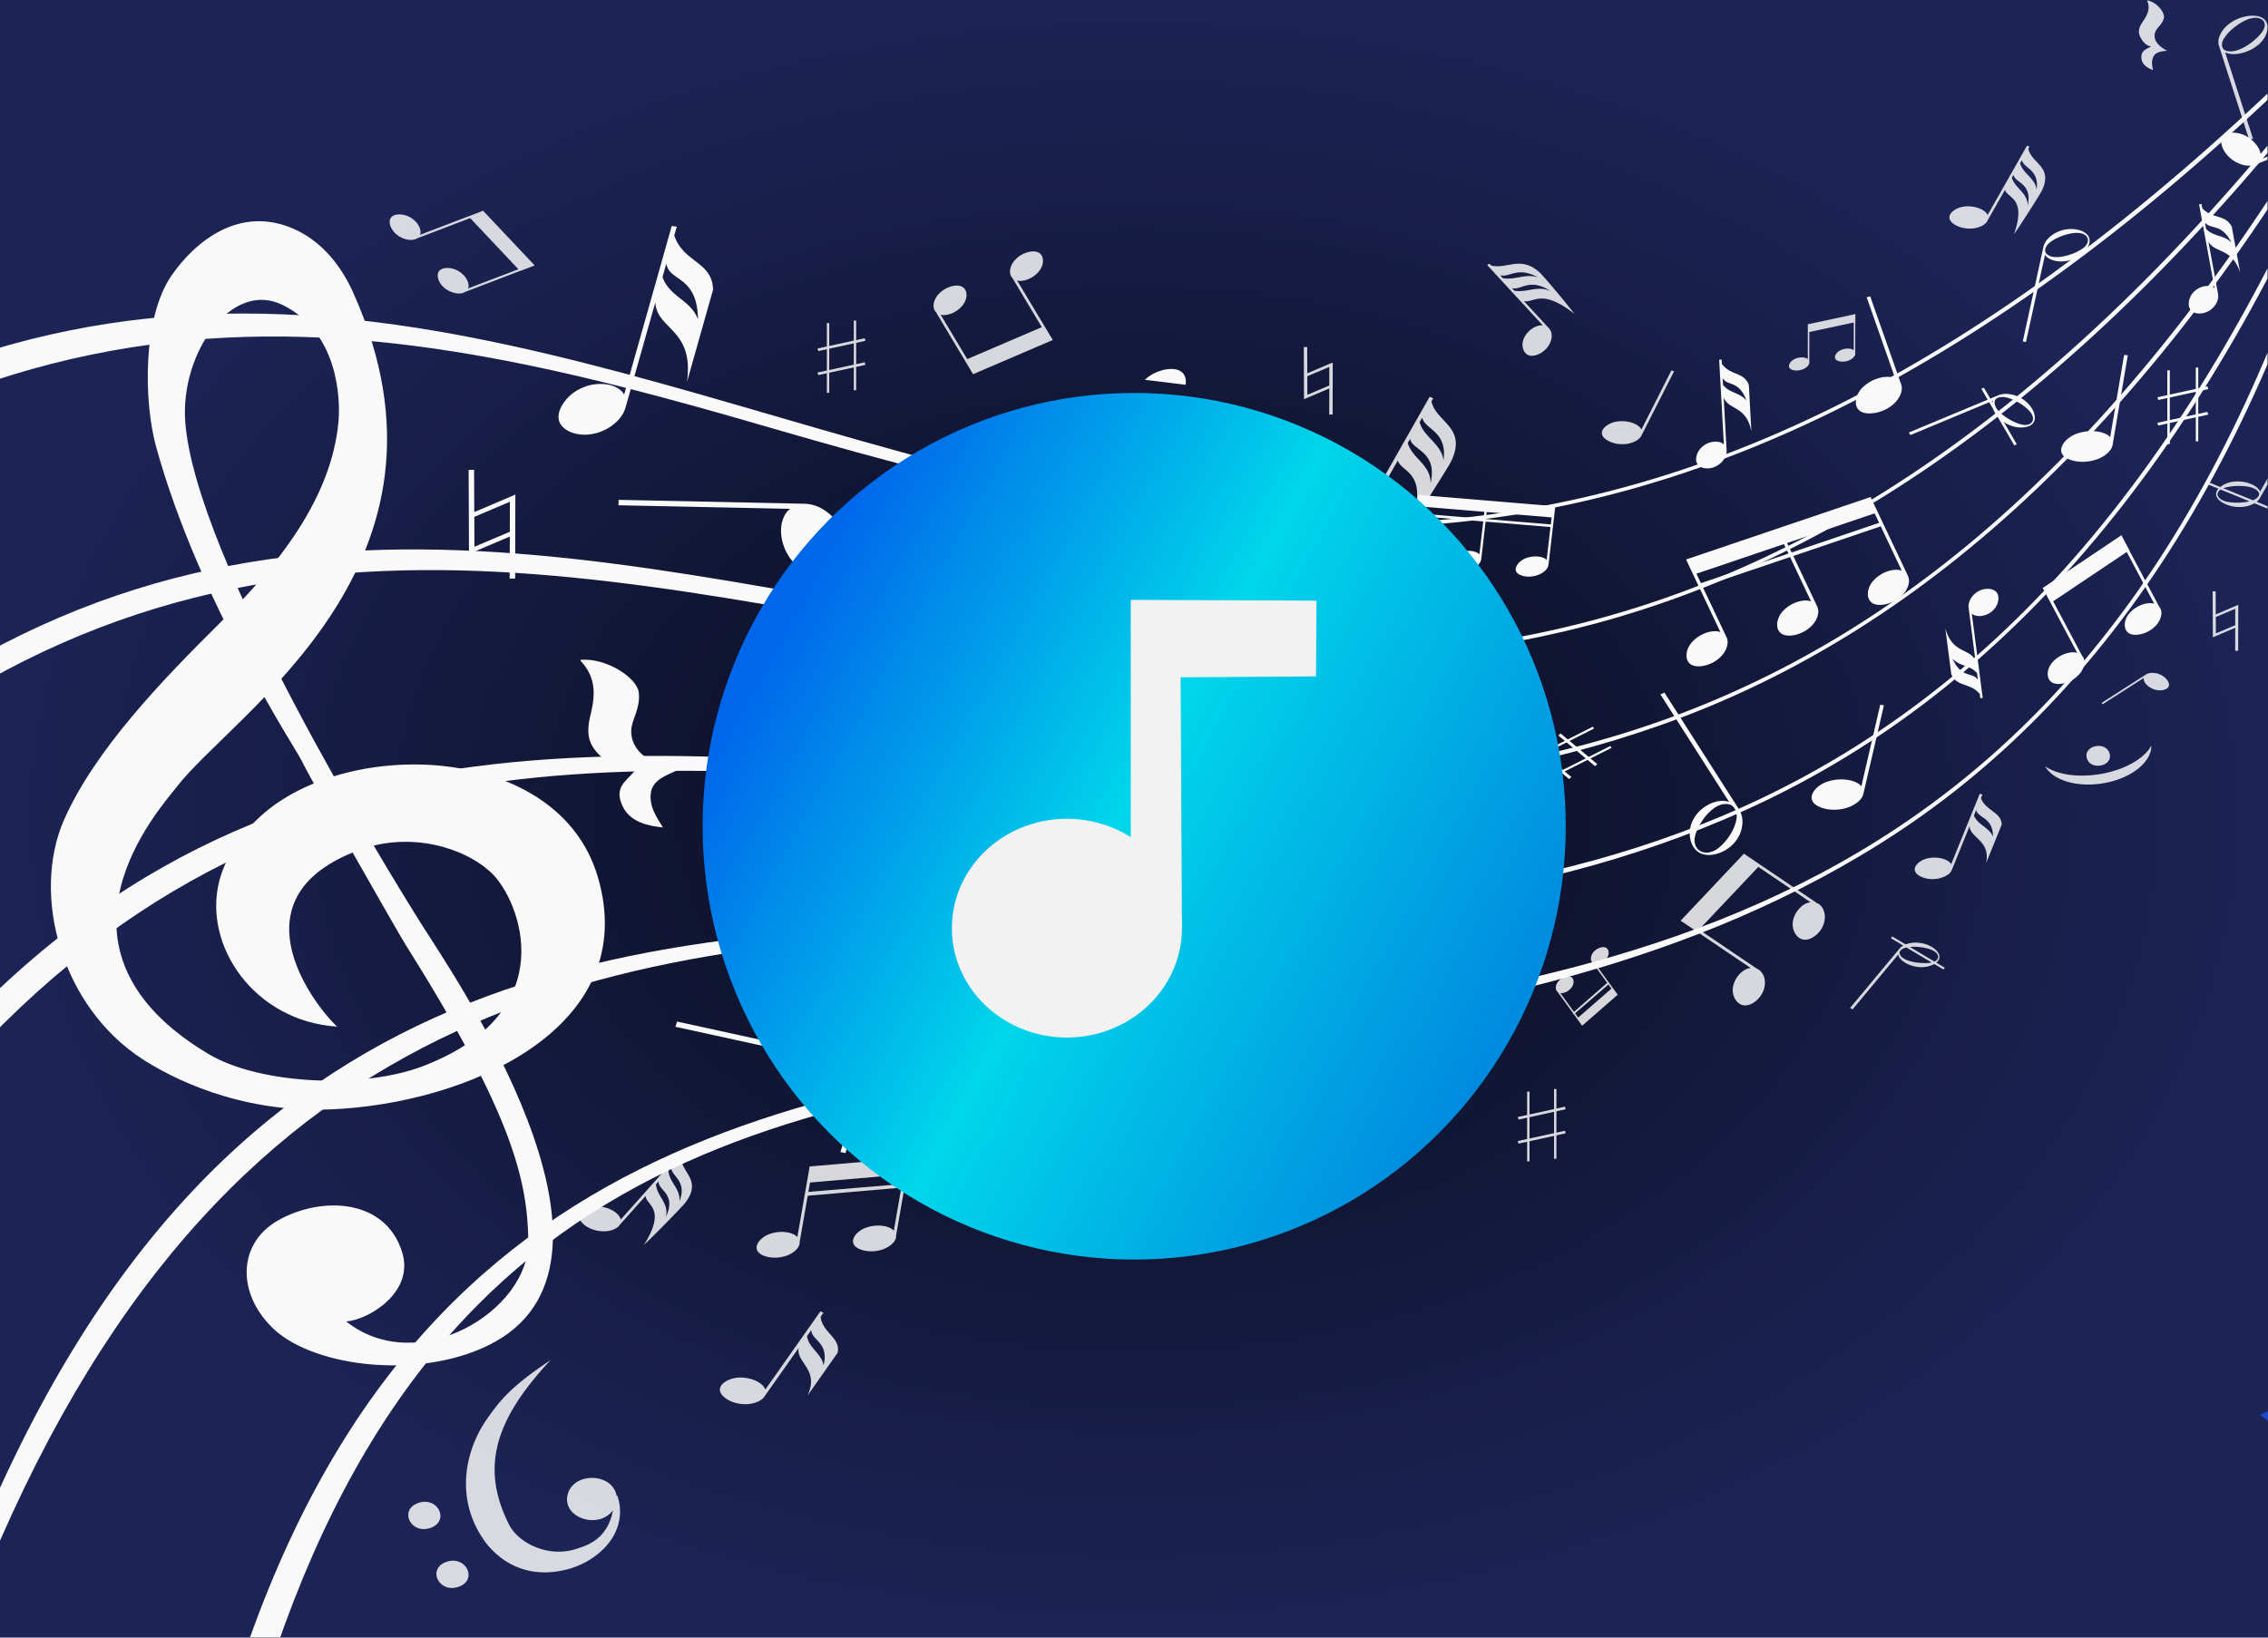 <svg xmlns="http://www.w3.org/2000/svg" xmlns:xlink="http://www.w3.org/1999/xlink" width="324" height="234"><defs><linearGradient id="a"><stop offset="0" stop-color="#080a18"/><stop offset="1" stop-color="#1c2456"/></linearGradient><linearGradient id="e" x1="9.26" x2="58" y1="8.25" y2="35.12" gradientTransform="translate(-332.45 -131.74)" gradientUnits="userSpaceOnUse"><stop offset="0" stop-color="#0067ea"/><stop offset=".47" stop-color="#00d6ea"/><stop offset="1" stop-color="#008bdf"/></linearGradient><radialGradient xlink:href="#a" id="c" cx="162" cy="117" r="162" fx="162" fy="117" gradientTransform="matrix(1 0 0 .722 0 32.5)" gradientUnits="userSpaceOnUse"/><clipPath id="d"><use xlink:href="#b" overflow="visible"/></clipPath><filter id="f" width="1.12" height="1.14" x="-.06" y="-.06" filterUnits="objectBoundingBox"><feOffset dy="1" in="SourceAlpha" result="shadowOffsetOuter1"/><feGaussianBlur in="shadowOffsetOuter1" result="shadowBlurOuter1" stdDeviation="1.5"/><feColorMatrix in="shadowBlurOuter1" result="shadowMatrixOuter1" values="0 0 0 0 0 0 0 0 0 0 0 0 0 0 0 0 0 0 0.2 0"/><feMerge><feMergeNode in="shadowMatrixOuter1"/><feMergeNode in="SourceGraphic"/></feMerge></filter><path id="b" d="M0 0h450v450H0z"/></defs><path fill="url(#c)" d="M0 0h324.03v234H0Z"/><path fill="#184dcd" d="M324 201.63v1.39l-1.13-.84z"/><g fill="#f9f9f9"><path d="m450.73 184.95-2.88-1.38c.21-.2.4-.43.54-.69l.07-.14v.02l7.9-16.41-.57-.27-7.26 15.1c-.1-.32-.3-.62-.55-.88a4.37 4.37 0 0 0-1.25-.9c-.93-.46-2-.64-3-.6a4.9 4.9 0 0 0-3.1 1.3l-2.14-1.04-.23.47 2 .96c-.33.45-.52.97-.44 1.54.15.92 1 1.66 1.9 2.12a6 6 0 0 0 2.98.64 5.3 5.3 0 0 0 2.7-.87l3.1 1.5zm-9.3-4.66c.8-.26 1.63-.4 2.47-.43.85-.04 1.71.01 2.55.24.82.21 1.66.7 1.88 1.49.07.76-.55 1.3-1.23 1.62l-5.87-2.83zm3.1 3.47c-.84.04-1.7 0-2.56-.2a3.5 3.5 0 0 1-1.19-.55c-.34-.26-.6-.61-.67-1-.07-.38.06-.77.32-1.06.08-.1.17-.17.27-.25l5.72 2.75c-.6.18-1.24.27-1.88.3zm-69.26 102.2 2.46 1.73c-.23.15-.44.33-.61.55-.04.03-.06.08-.09.12v-.02l-9.84 13.98.48.34 9.06-12.87c.04.31.17.62.36.9.27.4.63.74 1.02 1.03.8.57 1.76.9 2.7 1.01a4.61 4.61 0 0 0 3.07-.71l1.82 1.28.28-.4-1.7-1.2c.37-.36.63-.81.64-1.35 0-.88-.67-1.7-1.43-2.26a5.58 5.58 0 0 0-2.66-1.05 4.9 4.9 0 0 0-2.64.38l-2.64-1.86zm7.9 5.75c-.77.15-1.57.1-2.36.02a7.72 7.72 0 0 1-2.32-.61c-.73-.33-1.43-.91-1.51-1.67.05-.72.7-1.13 1.38-1.31l5 3.52-.2.05zm-2.35-3.69c.8.1 1.6.26 2.35.59.37.17.73.4 1.01.68.28.3.47.66.47 1.03s-.17.7-.46.94c-.08.07-.18.13-.28.19l-4.88-3.44c.6-.06 1.2-.06 1.8.01zM96.84 398.56c2.5-4.13 4.52-7.33 12.5-13.6-11.82 14.88-13.56 26.02-8.25 38.58 1.88 4.42 8.02 8.03 13.75 5.56 1.25-.54 5.77-1.79 6.88-8.9-2.97 4.65-10.16 1.67-8.99-3.71 1.18-5.39 8.96-5.1 9.72.37l.12-.15a13.3 13.3 0 0 1-1.58 11 15.72 15.72 0 0 1-7.44 6.04c-10.43 3.77-15.98-4.04-17.5-6.67-6-10.34-3.3-21.78.8-28.52zm-5.78 39.6c3.91-1.58 1.54-7.45-2.37-5.87-3.9 1.58-1.54 7.44 2.37 5.86zm-5.58-13.82c3.91-1.58 1.54-7.45-2.37-5.87s-1.54 7.45 2.37 5.87zm333.19-181.69c.7 3.01-3.82 4.06-4.52 1.05-.7-3.01 3.82-4.06 4.52-1.05zm-1.3 4.68c-4.65 1.07-9.04.31-11.48-1.69 1.59 3.38 6.63 5.1 11.98 3.87 5.34-1.23 9.13-4.98 9.08-8.72-1.32 2.87-4.93 5.47-9.58 6.54zm-85.12-94.37-.52-.23-5.96 13.9c-.1-.28-.29-.55-.52-.77a3.91 3.91 0 0 0-1.16-.77c-.86-.37-1.8-.5-2.74-.41a4.4 4.4 0 0 0-2.41.96c-.63.52-1.14 1.26-.98 2.1.17.82.97 1.45 1.8 1.83.84.4 1.8.54 2.7.46a4.7 4.7 0 0 0 2.46-.92c.33-.26.6-.57.8-.94l.05-.13v.02zm84.82 77.8.23.3 8.15-6.16c-.04.2-.02.42.05.63.08.3.23.58.42.84.38.51.9.9 1.47 1.16a3 3 0 0 0 1.73.24c.55-.1 1.1-.36 1.28-.9.18-.54-.08-1.18-.44-1.68a3.65 3.65 0 0 0-1.44-1.18 3.17 3.17 0 0 0-1.74-.28c-.28.04-.55.13-.78.28l-.08.07v-.02zM446.36 98.6l.76-.21-5.53-20.28c.36.21.8.35 1.24.39.64.06 1.3-.01 1.93-.18 1.25-.34 2.4-1 3.33-1.9a6.13 6.13 0 0 0 1.8-3.14c.23-1.11.15-2.36-.74-3.12-.9-.76-2.32-.76-3.55-.46a7.4 7.4 0 0 0-3.34 1.85 6.61 6.61 0 0 0-1.88 3.11 4.03 4.03 0 0 0-.06 1.72c.01.07.04.13.06.2l-.02-.03zm-5-23.74a9.63 9.63 0 0 1 1.9-2.47c.77-.73 1.61-1.42 2.6-1.92a4.3 4.3 0 0 1 1.57-.46 2.1 2.1 0 0 1 1.46.4c.38.3.57.78.56 1.27.01.48-.16.98-.4 1.44-.5.91-1.23 1.7-1.98 2.44-.77.73-1.63 1.4-2.61 1.86-.96.47-2.16.7-3.01.13-.74-.7-.54-1.81-.1-2.7zM305.8 130c-3.96-4.44-6.54-.91-9.85-1.87l-.34-.44-.43.34 11.02 14.12.02.02a2 2 0 0 0-.87.08 3.8 3.8 0 0 0-1.18.62 5.33 5.33 0 0 0-1.61 2.1c-.35.8-.47 1.68-.31 2.47.15.77.53 1.54 1.3 1.8.77.23 1.68-.14 2.38-.66a5.16 5.16 0 0 0 1.63-2.07c.34-.8.5-1.67.37-2.48-.08-.52-.31-1-.67-1.39l-4.8-6.16c1.96.51 3.48-3.1 10.04 3a188.1 188.1 0 0 0-6.7-9.48zm-.59.9c-2.51-.96-4.55.75-6.96.18l-.5-.65c1.95.53 3.46-2.16 7.46.46zm-4.67 3.12-.46-.59c1.85.6 3.4-2.54 7.7.7-2.69-1.4-4.72.44-7.24-.1zm-12.5 40.01c3.22-8.02-3.03-9.1-3.92-14.02l.35-.73-.72-.34-11.26 23.44v.04a2.8 2.8 0 0 0-.68-1.08 5.47 5.47 0 0 0-1.56-1.13 7.74 7.74 0 0 0-3.78-.75 6.16 6.16 0 0 0-3.4 1.2c-.9.69-1.66 1.68-1.5 2.84.2 1.16 1.26 2.1 2.4 2.67 1.14.6 2.47.85 3.73.8a6.53 6.53 0 0 0 3.46-1.13c.47-.34.89-.77 1.17-1.26.1-.16.15-.33.2-.5l4.92-10.22c.6 2.87 6.3 2.53 2.58 15 1.27-1.95 7.49-13.5 8.01-14.83zm-1.54-.2c-.39-3.87-3.92-5.43-4.73-8.93l.51-1.07c.58 2.89 5.04 3.11 4.22 10zm-7.09-4.04.48-.99c.42 2.8 5.5 2.8 4.05 10.47.08-4.4-3.61-5.85-4.53-9.48zm125.85-59.31c2.23-5.57-2.1-6.32-2.72-9.73l.24-.5-.5-.24-7.81 16.26v.03a2.2 2.2 0 0 0-.47-.75c-.3-.32-.68-.58-1.09-.78a5.37 5.37 0 0 0-2.61-.52c-.88.05-1.73.33-2.37.83-.63.48-1.15 1.17-1.03 1.98.13.8.87 1.45 1.65 1.85.8.4 1.72.59 2.6.55a4.6 4.6 0 0 0 2.4-.78c.33-.24.61-.54.8-.88.07-.1.12-.23.15-.35l3.42-7.09c.41 2 4.36 1.76 1.78 10.41.88-1.36 5.2-9.38 5.56-10.29zm-1.07-.14c-.27-2.69-2.72-3.77-3.28-6.2l.35-.74c.4 2 3.5 2.16 2.93 6.94zm-4.92-2.8.33-.7c.3 1.95 3.82 1.95 2.81 7.27.06-3.05-2.5-4.05-3.14-6.58zM162.92 374.79l.56-.95-.6-.32-10.94 18.36a2.44 2.44 0 0 0-.46-.9 4.53 4.53 0 0 0-1.2-1.04c-.92-.56-2-.85-3.04-.89a5.06 5.06 0 0 0-2.88.73c-.8.5-1.49 1.26-1.43 2.23.07.96.88 1.8 1.76 2.36.9.57 1.97.88 3.01.92a5.38 5.38 0 0 0 2.91-.66c.42-.25.8-.57 1.06-.95l.13-.23 6.77-11.36c-.6 3.45 4.21 5.05 1.73 11.23l5.98-10.06c.72-3.52-3.02-4.7-3.36-8.47zm-2.7 4.53.87-1.47c-.15 2.41 3.6 2.87 2.41 8.33-.37-2.76-2.97-4.08-3.28-6.86zM393.15 253.1l.29-.85-.54-.16-5.66 16.5a2 2 0 0 0-.52-.64 3.72 3.72 0 0 0-1.13-.62 5.21 5.21 0 0 0-2.58-.2c-.84.14-1.62.51-2.18 1.06-.55.54-.98 1.26-.77 2.02.22.76 1 1.3 1.8 1.6a4.98 4.98 0 0 0 4.78-.8c.34-.3.6-.7.75-1.13l3.5-10.22c.11 2.86 4.22 3.34 3.27 8.69l3.1-9.04c-.02-2.93-3.2-3.25-4.11-6.2zm-1.4 4.08.45-1.32c.29 1.95 3.36 1.68 3.33 6.25-.77-2.15-3.06-2.77-3.78-4.93zM185.8 139.05l5.71 11.3 1.66 3.28 15.82-8.02-1.67-3.28-5.4-10.64-.07-.06c.26.1.56.13.86.1.46-.03.91-.17 1.34-.36a5.53 5.53 0 0 0 2.11-1.77c.53-.73.85-1.6.87-2.43.03-.82-.19-1.69-.91-2.11-.73-.42-1.73-.25-2.56.12-.85.38-1.6 1-2.13 1.73-.53.7-.86 1.55-.93 2.43-.02.42.03.84.18 1.21.06.18.16.34.28.48l5.85 11.56-14.8 7.5-5.26-10.38-.07-.06c.26.09.56.13.86.1.46-.03.91-.17 1.34-.36a5.54 5.54 0 0 0 2.1-1.77c.54-.73.86-1.6.88-2.43.03-.81-.19-1.68-.91-2.11-.73-.42-1.73-.25-2.56.12-.85.38-1.6 1-2.13 1.73-.53.7-.86 1.55-.93 2.43-.02.42.03.84.18 1.21.06.18.16.34.28.48zm-6.12 205.35.13-.83-.12.02.33-2.27h.03l.57-3.83-19.64 2.01-.23-.02-2.44 16.55.04.1a2.31 2.31 0 0 0-.71-.64 4.31 4.31 0 0 0-1.43-.52 6 6 0 0 0-3 .24 4.9 4.9 0 0 0-2.32 1.62c-.54.72-.9 1.64-.52 2.47.38.84 1.4 1.32 2.36 1.51 1 .2 2.06.12 3-.2a5.1 5.1 0 0 0 2.37-1.58c.28-.36.5-.77.61-1.2.06-.2.07-.4.05-.6l1.6-10.84 18.57-1.9-1.48 10.05.03.1a2.3 2.3 0 0 0-.71-.64 4.33 4.33 0 0 0-1.42-.52c-1-.17-2.04-.09-3 .24a4.8 4.8 0 0 0-2.33 1.63c-.54.71-.9 1.62-.52 2.46.39.84 1.4 1.32 2.37 1.51 1 .2 2.05.12 3-.2.92-.3 1.74-.84 2.36-1.58.29-.36.51-.77.62-1.2.05-.2.06-.4.04-.6l1.67-11.32zm-19.19 1.09.33-2.2 9.28-.95 9.28-.95-.33 2.26zM368.2 148.52l.01-7.1h.02v-1.89l-9.33 2.36-.11.01v8.15l.02.05c-.1-.1-.24-.2-.39-.26a2.1 2.1 0 0 0-.72-.15c-.5-.02-1 .11-1.43.33-.43.22-.8.56-1 .95-.22.38-.32.85-.08 1.23.24.37.76.53 1.25.56.5.02 1-.1 1.43-.31.43-.22.8-.54 1.03-.93.1-.2.19-.41.2-.63a.8.8 0 0 0-.01-.3v-6.86l8.82-2.23v6.48l.02.04c-.1-.1-.24-.2-.39-.25-.22-.1-.47-.14-.72-.15-.5-.02-1 .1-1.43.33-.43.22-.8.55-1 .94-.21.39-.32.85-.08 1.23s.76.54 1.25.56c.5.03 1-.09 1.43-.3.43-.23.8-.55 1.03-.94.17-.28.23-.6.19-.92z" clip-path="url(#d)" opacity=".85" transform="matrix(.72 0 0 .609 -.07 -40.09)"/><g clip-path="url(#d)" opacity=".85" transform="matrix(.72 0 0 .609 -.07 -40.09)"><path d="M164.16 141.64h.47V158h-.47zm5.34-.6h.47v16.36h-.47z"/><path d="m162.3 147.6 9.36-2.41.16.6-9.37 2.41zm0 5.64 9.36-2.4.15.6-9.36 2.4z"/></g><g clip-path="url(#d)" opacity=".85" transform="matrix(.72 0 0 .609 -.07 -40.09)"><path d="M303.1 321.96h.47v16.36h-.47zm5.34-.61h.47v16.36h-.47z"/><path d="m301.24 327.92 9.36-2.43.16.6-9.36 2.43zm0 5.64 9.36-2.42.16.6-9.36 2.42z"/></g><path d="m259.48 153.42-.02-6.15h-.67l.04 12.22 5.02-2.52-.02 6.11h.68l.02-12.2zm.02 5.04-.02-4.35 4.37-2.2v4.37zm180.24 51.53-.03-5.43h-.6l.05 10.8 4.43-2.23v5.4h.59l.02-10.79zm.01 4.46-.01-3.85 3.86-1.94v3.86zM426.13 65.9c2.02.48 3.59 2.97 3.3 4.23-.35 1.45-1.33 2.16-1.65 3.08-.97 2.72 2.14 4.43 2.29 4.5-1.06.2-2.22.23-2.71 1.43-.45 1.08-.25 2.05-.08 3.14-1-.47-2.24-1.24-2.3-2.85-.08-1.8.93-1.98 1.94-2.71-1.12-.13-2.05-1.62-2.34-2.75-.3-1.2.15-2.18.75-3.2.86-1.47 1.44-2.97.8-4.75zM136.01 348.12c3.57-5.46-.9-7.2-.82-10.97l.37-.48-.48-.36-11.82 15.67v.04a2.2 2.2 0 0 0-.35-.9c-.25-.42-.6-.77-.99-1.08a5.84 5.84 0 0 0-2.68-1.1 4.62 4.62 0 0 0-2.7.37c-.77.38-1.48 1-1.52 1.89-.04.88.62 1.73 1.36 2.33.77.6 1.71 1 2.66 1.14.94.14 1.9.05 2.72-.32.4-.18.77-.44 1.05-.76.1-.1.17-.22.23-.34l5.16-6.83c.02 2.21 4.28 2.8-.32 11.48 1.23-1.26 7.55-8.89 8.13-9.78zm-1.11-.38c.3-2.93-2.1-4.6-2.18-7.32l.54-.72c0 2.23 3.27 3.06 1.64 8.04zm-4.64-4.05.5-.66c-.11 2.14 3.65 2.89 1.44 8.35.71-3.24-1.8-4.86-1.94-7.69zM92.37 134.33l10.9-4.93.02.02 2.9-1.31-10.12-12.68-.08-.17-12.52 5.66-.06.07c.1-.24.14-.5.13-.78a3.57 3.57 0 0 0-.27-1.2 5 5 0 0 0-1.5-1.98c-.64-.5-1.4-.83-2.16-.88-.73-.06-1.52.1-1.93.73-.4.64-.3 1.55 0 2.31.3.78.84 1.47 1.47 1.98.64.5 1.39.86 2.15.94.37.03.75 0 1.1-.11.16-.05.3-.14.44-.24L93.39 117l9.56 12-9.95 4.5-.06.06c.1-.23.14-.5.13-.77a3.56 3.56 0 0 0-.28-1.22 5 5 0 0 0-1.5-1.97c-.64-.5-1.4-.83-2.15-.88-.73-.05-1.53.1-1.94.74-.4.64-.28 1.54.01 2.3a4.69 4.69 0 0 0 3.61 2.92c.38.04.76.01 1.1-.1.17-.06.31-.14.45-.24zM360.6 277.72l-11.23-8.98-3.26-2.61-12.55 15.72 3.26 2.6 10.58 8.46.11.02c-.32.03-.65.14-.94.3-.46.25-.86.6-1.2 1a6.39 6.39 0 0 0-1.36 2.82 5 5 0 0 0 .24 2.93c.36.85 1 1.65 1.94 1.75.95.09 1.9-.56 2.58-1.33a6.1 6.1 0 0 0 1.39-2.79c.2-1 .17-2.04-.18-2.94a3.3 3.3 0 0 0-.76-1.18 1.71 1.71 0 0 0-.51-.35l-11.5-9.2 11.76-14.7 10.32 8.25.11.02c-.32.03-.64.14-.94.3-.45.25-.86.6-1.2 1.01a6.2 6.2 0 0 0-1.36 2.81 5 5 0 0 0 .24 2.93c.36.85 1 1.65 1.94 1.75.95.09 1.9-.56 2.58-1.33a6.1 6.1 0 0 0 1.39-2.78c.2-1 .17-2.05-.18-2.95a3.29 3.29 0 0 0-.76-1.18 1.7 1.7 0 0 0-.51-.35zm-48.48 25.78.23.37.04-.04.6.99v.01l1.02 1.67 6.98-7.19.1-.06-4.45-7.23-.04-.03c.15.04.31.05.48.02.25-.04.5-.14.72-.27a3.1 3.1 0 0 0 1.1-1.07c.26-.43.4-.92.37-1.39-.03-.45-.19-.92-.6-1.13-.43-.2-.98-.05-1.42.19-.45.24-.84.62-1.1 1.05-.26.42-.4.9-.4 1.4 0 .23.05.46.15.66.04.1.1.18.18.25l2.91 4.74-6.6 6.8-2.7-4.4-.05-.03c.15.04.32.05.48.02.25-.04.5-.14.73-.26a3.1 3.1 0 0 0 1.09-1.08c.26-.43.4-.92.37-1.39-.03-.45-.18-.92-.6-1.13-.43-.2-.97-.05-1.41.2a3 3 0 0 0-1.1 1.04c-.27.42-.41.9-.41 1.4 0 .23.05.46.15.66.05.1.1.18.18.25l3.04 4.94zm7.11-6.67.6.96-6.6 6.8-.62-1z" clip-path="url(#d)" opacity=".85" transform="matrix(.72 0 0 .609 -.07 -40.09)"/><g clip-path="url(#d)" transform="matrix(.72 0 0 .609 -.07 -40.09)"><path d="m-97.53 230.3-.76-8.65c95.56-112.04 171.48-85.94 251.87-58.3 89.64 30.82 182.34 62.7 311.89-93.53l.77.64c-58.18 70.16-114.37 108.49-171.78 117.19-50.88 7.7-96.8-6.08-141.2-21.35-80.06-27.53-155.67-47.52-250.8 64Z"/></g><g clip-path="url(#d)" transform="matrix(.72 0 0 .609 -.07 -40.09)"><path d="m-74.11 302.06-.84-6.55c81.2-122.84 159.74-106.19 242.9-88.55 92.73 19.66 188.62 40 298.16-130.84l.84.54c-49.19 76.72-100.29 121.61-156.22 137.24-49.56 13.85-97.06 6.78-143-2.96-82.8-17.56-161.02-31.15-241.84 91.13Z"/></g><g clip-path="url(#d)" transform="matrix(.72 0 0 .609 -.07 -40.09)"><path d="m-40.49 370.47-2.9-6.45c65.62-131.82 145.61-124.86 230.3-117.5 94.44 8.23 192.1 16.72 280-166.2l.9.44c-39.48 82.14-84.73 132.93-138.34 155.26-47.5 19.79-95.87 17.58-142.65 13.5-84.33-7.33-162-10.27-227.3 120.95z"/></g><g clip-path="url(#d)" transform="matrix(.72 0 0 .609 -.07 -40.09)"><path d="m-2.13 433.53-1.94-7.33C45 287.36 125.23 284.52 210.18 281.5c94.74-3.35 192.7-6.81 257.66-199.08l.95.32C439.61 169.09 400.88 225 350.4 253.7c-44.74 25.43-93.26 28.14-140.2 29.8-84.59 3-163.5 11.82-212.34 150.02z"/></g><g clip-path="url(#d)" transform="matrix(.72 0 0 .609 -.07 -40.09)"><path d="m48.38 478.34-5.97-.21C74.18 334.34 153.48 321.75 237.43 308.4c93.62-14.88 190.44-30.25 231.47-229l.98.2c-18.43 89.25-50.04 149.48-96.66 184.11-41.3 30.7-89.26 40.31-135.63 47.68-83.6 13.28-157.57 23.82-189.2 166.94z"/></g><g clip-path="url(#d)" transform="matrix(.72 0 0 .609 -.07 -40.09)"><path d="M430.12 152.72h.49v17.32h-.49zm5.65-.65h.49v17.32h-.49z"/><path d="m428.16 159.04 9.92-2.56.16.64-9.91 2.56zm0 5.99 9.91-2.56.17.64-9.92 2.56z"/></g><g clip-path="url(#d)" transform="matrix(.72 0 0 .609 -.07 -40.09)"><path d="m301.27 245.23 14.86-8.89.25.42-14.86 8.9zm3.45 4.5 14.88-8.86.25.42-14.88 8.86z"/><path d="m309.28 238.39.46-.47 7.28 7.2-.46.47zm-5.14 3.01.46-.47 7.27 7.21-.46.47z"/></g><g clip-path="url(#d)" transform="matrix(.72 0 0 .609 -.07 -40.09)"><path d="m94.2 185.98-.04-9.91h-1.08l.07 19.72 8.1-4.07-.03 9.86h1.09l.04-19.7zm.03 8.14-.02-7.02 7.05-3.54-.01 7.04z"/></g><g clip-path="url(#d)" transform="matrix(.72 0 0 .609 -.07 -40.09)"><path d="M66.96 306.71c-5.42-6.2-20.54-30.72 4.55-41.5 10.05-4.32 20.81-.56 26.16 5.51 5.5 6.22 14.5 32.37-13.5 45.2-11.85 5.44-32.42 4.47-42.74-2.81-35.04-24.73-9.4-57.82-6.36-62.52 11.25-17.43 59.32-52.45 35.09-116.14-2.2-5.8-5.95-11.95-11.94-15-10.62-5.41-19.38 2.97-24.09 11.03-5.8 9.94-5.52 29.62-3.06 40.17 8.49 36.4 27.9 71.19 28.85 73.6 1.64 4.14 19.29 40.69 20.63 43.21 21.4 40.19 24.16 55.44 24.38 69.52.25 16.46-21.97 32.23-36.15 18.9 4.12-.26 13.68-6.64 11.09-16.33-3.36-12.55-15.98-13.1-24.53-7.42-8.14 5.39-8.32 17.3-.96 25.5 8.37 9.32 30.3 12.08 44.03 2.97 30.24-20.1-8.61-86.49-14.78-98.1-6.91-13.03-44.82-85.83-46.78-117.73-1-16.06 9.14-33.31 19.3-27.4 11 6.38 11.53 21.88 11.1 27.43-1.39 17.84-11.84 33.51-23.61 47.3-11.43 13.38-24.73 29.76-30.8 45.99-6.63 17.73-.57 43.89 15.49 56.22 5.47 4.2 18.87 12.6 37.02 11.83 27.15-1.15 62.27-18.98 53.34-54.63-7.85-31.35-49.55-32.82-66.84-14.23-3.93 4.23-7.04 9.65-8.26 15.33-3.24 15.1 6.94 32.8 23.37 34.1z"/></g><g clip-path="url(#d)" transform="matrix(.72 0 0 .609 -.07 -40.09)"><path d="M170.55 314.87c-.1-.04-.22-.05-.32-.08h.04l-35.84-9.27-.32 1.23 32.99 8.52c-.6.33-1.13.83-1.55 1.43-2.76 4.6-1.79 10.9 1.67 14.13.26.23.54.44.83.64l-1.2 4.66 1 .26 1.13-4.37c8.8 3.64 10.18-19 1.57-17.15zm-2.42 14.91c-1.99-3.69-4.2-12.05-.14-14.27 6.74.2 1.64 9.81.4 14.63-.1-.12-.18-.24-.26-.36zm1.71 1.73a3.75 3.75 0 0 1-.61-.44c3.05-23.37 10.68 2.94.61.44z"/></g><g clip-path="url(#d)" transform="matrix(.72 0 0 .609 -.07 -40.09)"><path d="m393.22 157.05 1.26 2.56-15.64 7.7.3.6 15.64-7.7.79 1.6a5.76 5.76 0 0 0 .78 1.6l3.4 6.92.5-.25-2.58-5.26.37.3c.9.63 1.96 1 2.97 1.01 1 .02 2.04-.26 2.55-1.14.5-.9.26-2.1-.2-3.1a6.5 6.5 0 0 0-2.13-2.56 5.69 5.69 0 0 0-2.96-1.08 3.48 3.48 0 0 0-1.48.24l-.16.07.02-.02-1.66.82-1.26-2.56zm5.04 2.06c.85.25 1.66.7 2.42 1.22a9.52 9.52 0 0 1 2.06 1.9c.3.38.53.8.66 1.27.12.45.1.93-.1 1.3-.2.38-.57.62-.99.7-.41.08-.86.02-1.3-.11a9.2 9.2 0 0 1-2.4-1.29 8.97 8.97 0 0 1-2.03-1.92c-.55-.73-.94-1.72-.6-2.54.47-.75 1.45-.76 2.28-.53zm-2.73.74a1.8 1.8 0 0 0-.1.4l-.15-.28z"/></g><g clip-path="url(#d)" transform="matrix(.72 0 0 .609 -.07 -40.09)"><path d="m122.84 183.11-.03 1.27 34.06.84c-.5.45-.91 1.06-1.18 1.74a8.9 8.9 0 0 0-.62 3.07 12.6 12.6 0 0 0 1.41 6.07 9.94 9.94 0 0 0 4.03 4.24c1.63.88 3.6 1.33 5.2.3 1.6-1.04 2.25-3.24 2.36-5.3.1-2.09-.4-4.23-1.33-6.05a10.54 10.54 0 0 0-3.96-4.36 6.54 6.54 0 0 0-2.64-.88c-.1-.02-.21 0-.32 0l.04-.02z"/></g><g clip-path="url(#d)" transform="matrix(.72 0 0 .609 -.07 -40.09)"><path d="m464 96.73-.28-.6-15.16 7.13c.11-.33.15-.7.11-1.08a4.96 4.96 0 0 0-.44-1.58 6.92 6.92 0 0 0-2.05-2.54 5.05 5.05 0 0 0-2.76-1.1c-.92-.06-1.9.17-2.35 1-.46.85-.23 2.02.2 3.01a6.9 6.9 0 0 0 2 2.55c.84.65 1.8 1.1 2.76 1.17.48.05.95 0 1.37-.16l.14-.07-.01.01z"/></g><g clip-path="url(#d)" transform="matrix(.72 0 0 .609 -.07 -40.09)"><path d="m371.17 135.37-.7.21 5.65 19.02a2.7 2.7 0 0 0-1.18-.34 5.2 5.2 0 0 0-1.8.2 7.29 7.29 0 0 0-3.11 1.88 5.77 5.77 0 0 0-1.63 3c-.2 1.05-.09 2.23.77 2.93.86.7 2.2.66 3.36.35a7.05 7.05 0 0 0 3.11-1.82 6.14 6.14 0 0 0 1.7-2.98c.12-.54.14-1.1.02-1.62l-.06-.18.02.02z"/></g><g clip-path="url(#d)" transform="matrix(.72 0 0 .609 -.07 -40.09)"><path d="m373.89 231.32-.73-.14-3.75 19.15a2.7 2.7 0 0 0-.88-.84 5.32 5.32 0 0 0-1.7-.65 7.42 7.42 0 0 0-3.63.2c-1.14.35-2.15 1-2.82 1.86-.66.83-1.1 1.9-.67 2.9.45 1 1.65 1.6 2.81 1.86 1.2.26 2.47.2 3.6-.16a6.1 6.1 0 0 0 2.89-1.8c.35-.42.63-.9.76-1.41l.04-.18v.02z"/></g><g clip-path="url(#d)" transform="matrix(.72 0 0 .609 -.07 -40.09)"><path d="m422.28 149.2-.73-.1-2.77 19.31a2.63 2.63 0 0 0-.92-.79 5.29 5.29 0 0 0-1.74-.56 7.42 7.42 0 0 0-3.6.38 5.74 5.74 0 0 0-2.72 2c-.62.87-1.01 1.97-.53 2.95.5.97 1.73 1.5 2.91 1.7 1.2.2 2.48.06 3.6-.34a6.1 6.1 0 0 0 2.78-1.95c.33-.44.58-.93.69-1.45l.02-.18v.02z"/></g><g clip-path="url(#d)" transform="matrix(.72 0 0 .609 -.07 -40.09)"><path d="m330.34 228.33-.8.43L343.18 254c-.49-.2-1.03-.3-1.56-.25a5.4 5.4 0 0 0-2.15.64 7.82 7.82 0 0 0-3.14 3.19 7.87 7.87 0 0 0-.94 4.46c.14 1.5.68 3.1 1.98 3.92 1.3.79 2.93.5 4.23-.16a7.6 7.6 0 0 0 3.18-3.12 8.27 8.27 0 0 0 1.03-4.45 6.29 6.29 0 0 0-.55-2.25l-.13-.24.02.02zm14.27 29.86a11.2 11.2 0 0 1-1.3 3.62 11.51 11.51 0 0 1-2.3 3.04 4.2 4.2 0 0 1-1.63.94c-.6.16-1.27.12-1.81-.2a2.5 2.5 0 0 1-1.11-1.54 4.46 4.46 0 0 1-.06-1.97c.25-1.3.8-2.48 1.4-3.6a10.72 10.72 0 0 1 2.33-2.98c.92-.81 2.22-1.36 3.4-.8 1.1.76 1.28 2.25 1.08 3.5z"/></g><g clip-path="url(#d)" transform="matrix(.72 0 0 .609 -.07 -40.09)"><path d="m401.44 145.94.64.11 3.77-20.44c.18.34.45.64.77.86.45.3.97.5 1.5.61 1.08.21 2.2.04 3.23-.37a5.68 5.68 0 0 0 2.55-2.1c.6-.9 1.03-2.06.67-3.1-.38-1.04-1.43-1.62-2.47-1.84a5.5 5.5 0 0 0-3.2.32 6 6 0 0 0-2.61 2.05c-.32.45-.58.97-.71 1.52-.02.06-.02.13-.03.19l-.01-.02zm5.5-23.34a8.3 8.3 0 0 1 2.38-1.45 8.34 8.34 0 0 1 2.67-.68c.46-.02.93.03 1.35.22.42.18.77.5.93.94.16.43.13.93-.07 1.36-.18.45-.5.82-.86 1.14a9.1 9.1 0 0 1-2.42 1.4c-.86.35-1.76.6-2.67.62-.9.04-1.87-.24-2.29-1.09-.28-.93.3-1.85.98-2.46z"/></g><g clip-path="url(#d)" transform="matrix(.72 0 0 .609 -.07 -40.09)"><path d="m133.88 121.06.5-2.04-1-.18-9.45 39.58a3.5 3.5 0 0 0-.97-1.28 5.12 5.12 0 0 0-2.08-1.04 7.55 7.55 0 0 0-4.66.44 8.85 8.85 0 0 0-3.89 3.18c-.96 1.4-1.7 3.2-1.3 4.87.43 1.65 1.88 2.6 3.33 3 1.5.42 3.13.26 4.64-.35a9.23 9.23 0 0 0 3.95-3.1 7.8 7.8 0 0 0 1.3-2.85l5.87-24.5c.31 6.49 7.75 6.14 6.28 18.67l5.18-21.67c-.16-6.68-5.93-6.31-7.7-12.73zm-2.33 9.77.75-3.17c.6 4.36 6.14 2.7 6.29 13.1-1.48-4.63-5.66-5.24-7.04-9.93z"/></g><g clip-path="url(#d)" transform="matrix(.72 0 0 .609 -.07 -40.09)"><path d="m341.74 151.21-.05-1.02-.49.05.93 19.88a1.9 1.9 0 0 0-.63-.47 2.52 2.52 0 0 0-1.12-.2 3.7 3.7 0 0 0-2.13.83 4.42 4.42 0 0 0-1.4 2.02c-.26.8-.36 1.74.06 2.47.42.72 1.23.97 1.97.96.75 0 1.5-.3 2.13-.8a4.52 4.52 0 0 0 1.44-1.99 3.79 3.79 0 0 0 .22-1.52l-.57-12.3c1.03 3 4.48 1.83 5.49 7.92l-.5-10.89c-.99-3.11-3.65-2.16-5.35-4.94zm.23 4.91-.08-1.59c.88 1.96 3.25.43 4.73 5.3-1.32-1.97-3.37-1.7-4.65-3.7z"/></g><g clip-path="url(#d)" transform="matrix(.72 0 0 .609 -.07 -40.09)"><path d="m437.06 114.69-.16-1.01-.48.1 3.07 19.67c-.2-.19-.43-.33-.68-.4a2.51 2.51 0 0 0-1.13-.09c-.76.1-1.46.5-2.03 1.06-.57.56-1 1.33-1.17 2.16-.18.82-.18 1.77.32 2.45.5.67 1.33.83 2.06.74a3.55 3.55 0 0 0 2.03-1.02 4.51 4.51 0 0 0 1.22-2.14 3.79 3.79 0 0 0 .06-1.53l-1.9-12.17c1.35 2.87 4.65 1.34 6.31 7.28l-1.67-10.77c-1.32-2.99-3.86-1.75-5.85-4.33zm.75 4.86-.24-1.58c1.08 1.86 3.27.08 5.27 4.77-1.52-1.83-3.53-1.33-5.03-3.2z"/></g><g clip-path="url(#d)" transform="matrix(.72 0 0 .609 -.07 -40.09)"><path d="m392.9 228.64.11 1.02.48-.08-2.16-19.78c.19.2.41.34.66.43.36.14.75.17 1.13.14a3.7 3.7 0 0 0 2.07-.97 4.33 4.33 0 0 0 1.27-2.1c.21-.82.25-1.77-.2-2.47-.48-.69-1.3-.89-2.03-.83a3.5 3.5 0 0 0-2.08.93 4.53 4.53 0 0 0-1.31 2.07c-.12.41-.19.85-.16 1.29l.03.24 1.33 12.25c-1.21-2.94-4.58-1.55-5.97-7.56l1.19 10.83c1.17 3.05 3.77 1.93 5.64 4.6zm-.53-4.88.17 1.58c-1-1.9-3.27-.23-5.05-5 1.44 1.9 3.46 1.49 4.88 3.42z"/></g><g clip-path="url(#d)" transform="matrix(.72 0 0 .609 -.07 -40.09)"><path d="m428.52 208.2-5.96-13.25.03-.02-1.58-3.52-15.43 12.24-.2.1 6.84 15.22.08.07a2.28 2.28 0 0 0-.94-.16c-.5.01-1 .14-1.48.33a6.08 6.08 0 0 0-2.4 1.82 4.8 4.8 0 0 0-1.08 2.6c-.06.9.13 1.86.9 2.36.77.5 1.87.35 2.8 0 .94-.37 1.79-1 2.4-1.78a5.1 5.1 0 0 0 1.15-2.6c.05-.46.01-.92-.13-1.34-.06-.2-.16-.38-.29-.54l-5.76-12.82 14.6-11.57 5.43 12.1.08.06a2.3 2.3 0 0 0-.94-.15c-.5.01-1 .14-1.47.33a6.06 6.06 0 0 0-2.4 1.81 4.82 4.82 0 0 0-1.08 2.62c-.06.89.12 1.85.9 2.35.77.5 1.87.35 2.8 0a5.91 5.91 0 0 0 2.4-1.78 5.12 5.12 0 0 0 1.14-2.6 3.1 3.1 0 0 0-.13-1.34 1.7 1.7 0 0 0-.28-.54z"/></g><g clip-path="url(#d)" transform="matrix(.72 0 0 .609 -.07 -40.09)"><path d="M115.24 220.64c5.38-.49 11.29 4.35 11.6 7.67.36 3.85-1.47 6.42-1.5 8.94-.12 7.5 8.94 9.14 9.36 9.19-2.45 1.35-5.27 2.38-5.5 5.75-.2 3.04 1.1 5.24 2.43 7.78-2.85-.32-6.55-1.19-8.04-5.08-1.68-4.38.67-5.67 2.55-8.3-2.88.61-6.39-2.28-8.03-4.83-1.72-2.68-1.42-5.47-.8-8.45.9-4.35 1.08-8.53-1.98-12.38z"/></g><g clip-path="url(#d)" transform="matrix(.72 0 0 .609 -.07 -40.09)"><path d="M235.34 156.11c.15-1.18-.04-2.48-1.03-3.2-1-.7-2.47-.59-3.72-.17a7.8 7.8 0 0 0-3.33 2.2z"/></g><g clip-path="url(#d)" transform="matrix(.72 0 0 .609 -.07 -40.09)"><path d="M371.24 182.44h-.01l-.62.26-35.97 14.4-.01.01 6.82 17.04a2.5 2.5 0 0 0-1.11-.22c-.56.01-1.12.14-1.65.35-1.07.41-2 1.14-2.7 1.99a5.35 5.35 0 0 0-1.25 2.9c-.09.99.1 2.06.96 2.63.85.57 2.08.43 3.12.04a6.55 6.55 0 0 0 2.71-1.94 5.7 5.7 0 0 0 1.32-2.89c.06-.5.03-1.02-.12-1.5l-.07-.15.02.01-4.77-11.88 17.36-6.96 4.17 10.41a2.5 2.5 0 0 0-1.11-.21c-.56 0-1.12.14-1.65.34-1.07.42-2 1.14-2.7 1.99a5.35 5.35 0 0 0-1.25 2.9c-.09.99.1 2.06.96 2.63.85.57 2.08.43 3.12.04a6.57 6.57 0 0 0 2.72-1.94 5.7 5.7 0 0 0 1.31-2.88c.06-.52.03-1.03-.12-1.5l-.07-.16.02.01-4.76-11.88 17.35-6.96 4.17 10.41a2.5 2.5 0 0 0-1.11-.21c-.56 0-1.12.14-1.65.34-1.07.42-2 1.14-2.7 2a5.35 5.35 0 0 0-1.25 2.89c-.09.99.11 2.06.96 2.64.86.56 2.08.42 3.12.04a6.55 6.55 0 0 0 2.72-1.95 5.7 5.7 0 0 0 1.32-2.88 3.6 3.6 0 0 0-.13-1.5l-.06-.16.01.01zm-33.66 20.22-.89-2.22 17.36-6.95.9 2.22zm18-7.2-.9-2.22 17.36-6.96.9 2.22z"/></g><g clip-path="url(#d)" transform="matrix(.72 0 0 .609 -.07 -40.09)"><path d="M308.69 184.62h-.01l-.46-.05-26.68-2.62h-.01l-1.24 12.64c-.16-.2-.37-.37-.62-.49a3.31 3.31 0 0 0-1.12-.31 4.67 4.67 0 0 0-2.3.36c-.7.3-1.3.79-1.68 1.38-.37.58-.6 1.3-.26 1.93.35.62 1.15.92 1.9 1.02.78.1 1.6-.03 2.3-.33.7-.3 1.32-.76 1.72-1.35.2-.3.35-.62.4-.96l.01-.12.01.01.86-8.81 12.88 1.26-.76 7.72c-.15-.2-.37-.37-.61-.49a3.24 3.24 0 0 0-1.13-.31 4.64 4.64 0 0 0-2.29.36c-.7.3-1.31.78-1.69 1.38-.37.58-.59 1.3-.25 1.92.35.62 1.14.93 1.9 1.02.78.1 1.59-.03 2.3-.32.7-.3 1.32-.76 1.72-1.36.2-.3.34-.62.4-.96l.01-.12v.02l.87-8.82 12.87 1.27-.75 7.72c-.16-.2-.37-.37-.62-.5a3.3 3.3 0 0 0-1.12-.3 4.69 4.69 0 0 0-2.3.35c-.7.3-1.3.79-1.68 1.39-.37.58-.6 1.3-.26 1.92.35.62 1.15.93 1.9 1.02.78.1 1.6-.03 2.3-.33.7-.3 1.32-.75 1.72-1.35.2-.3.35-.62.4-.96l.02-.12v.02zm-27.12 1.69.17-1.65 12.87 1.26-.16 1.65zm13.35 1.3.16-1.64 12.88 1.26-.16 1.65z"/></g></g><g transform="matrix(2.126 0 0 2.135 807.16 335.28)"><circle cx="-303.45" cy="-102.74" r="29" fill="url(#e)" filter="url(#f)"/><g fill="#f2f2f2"><path d="M-307.97-102.24a7.73 7.32 0 1 0 0 14.64 7.73 7.32 0 1 0 0-14.64z"/><path d="M-303.68-116.89v21.97h3.44l-.09-16.79 9.1-.06.03-5.07z"/></g></g></svg>